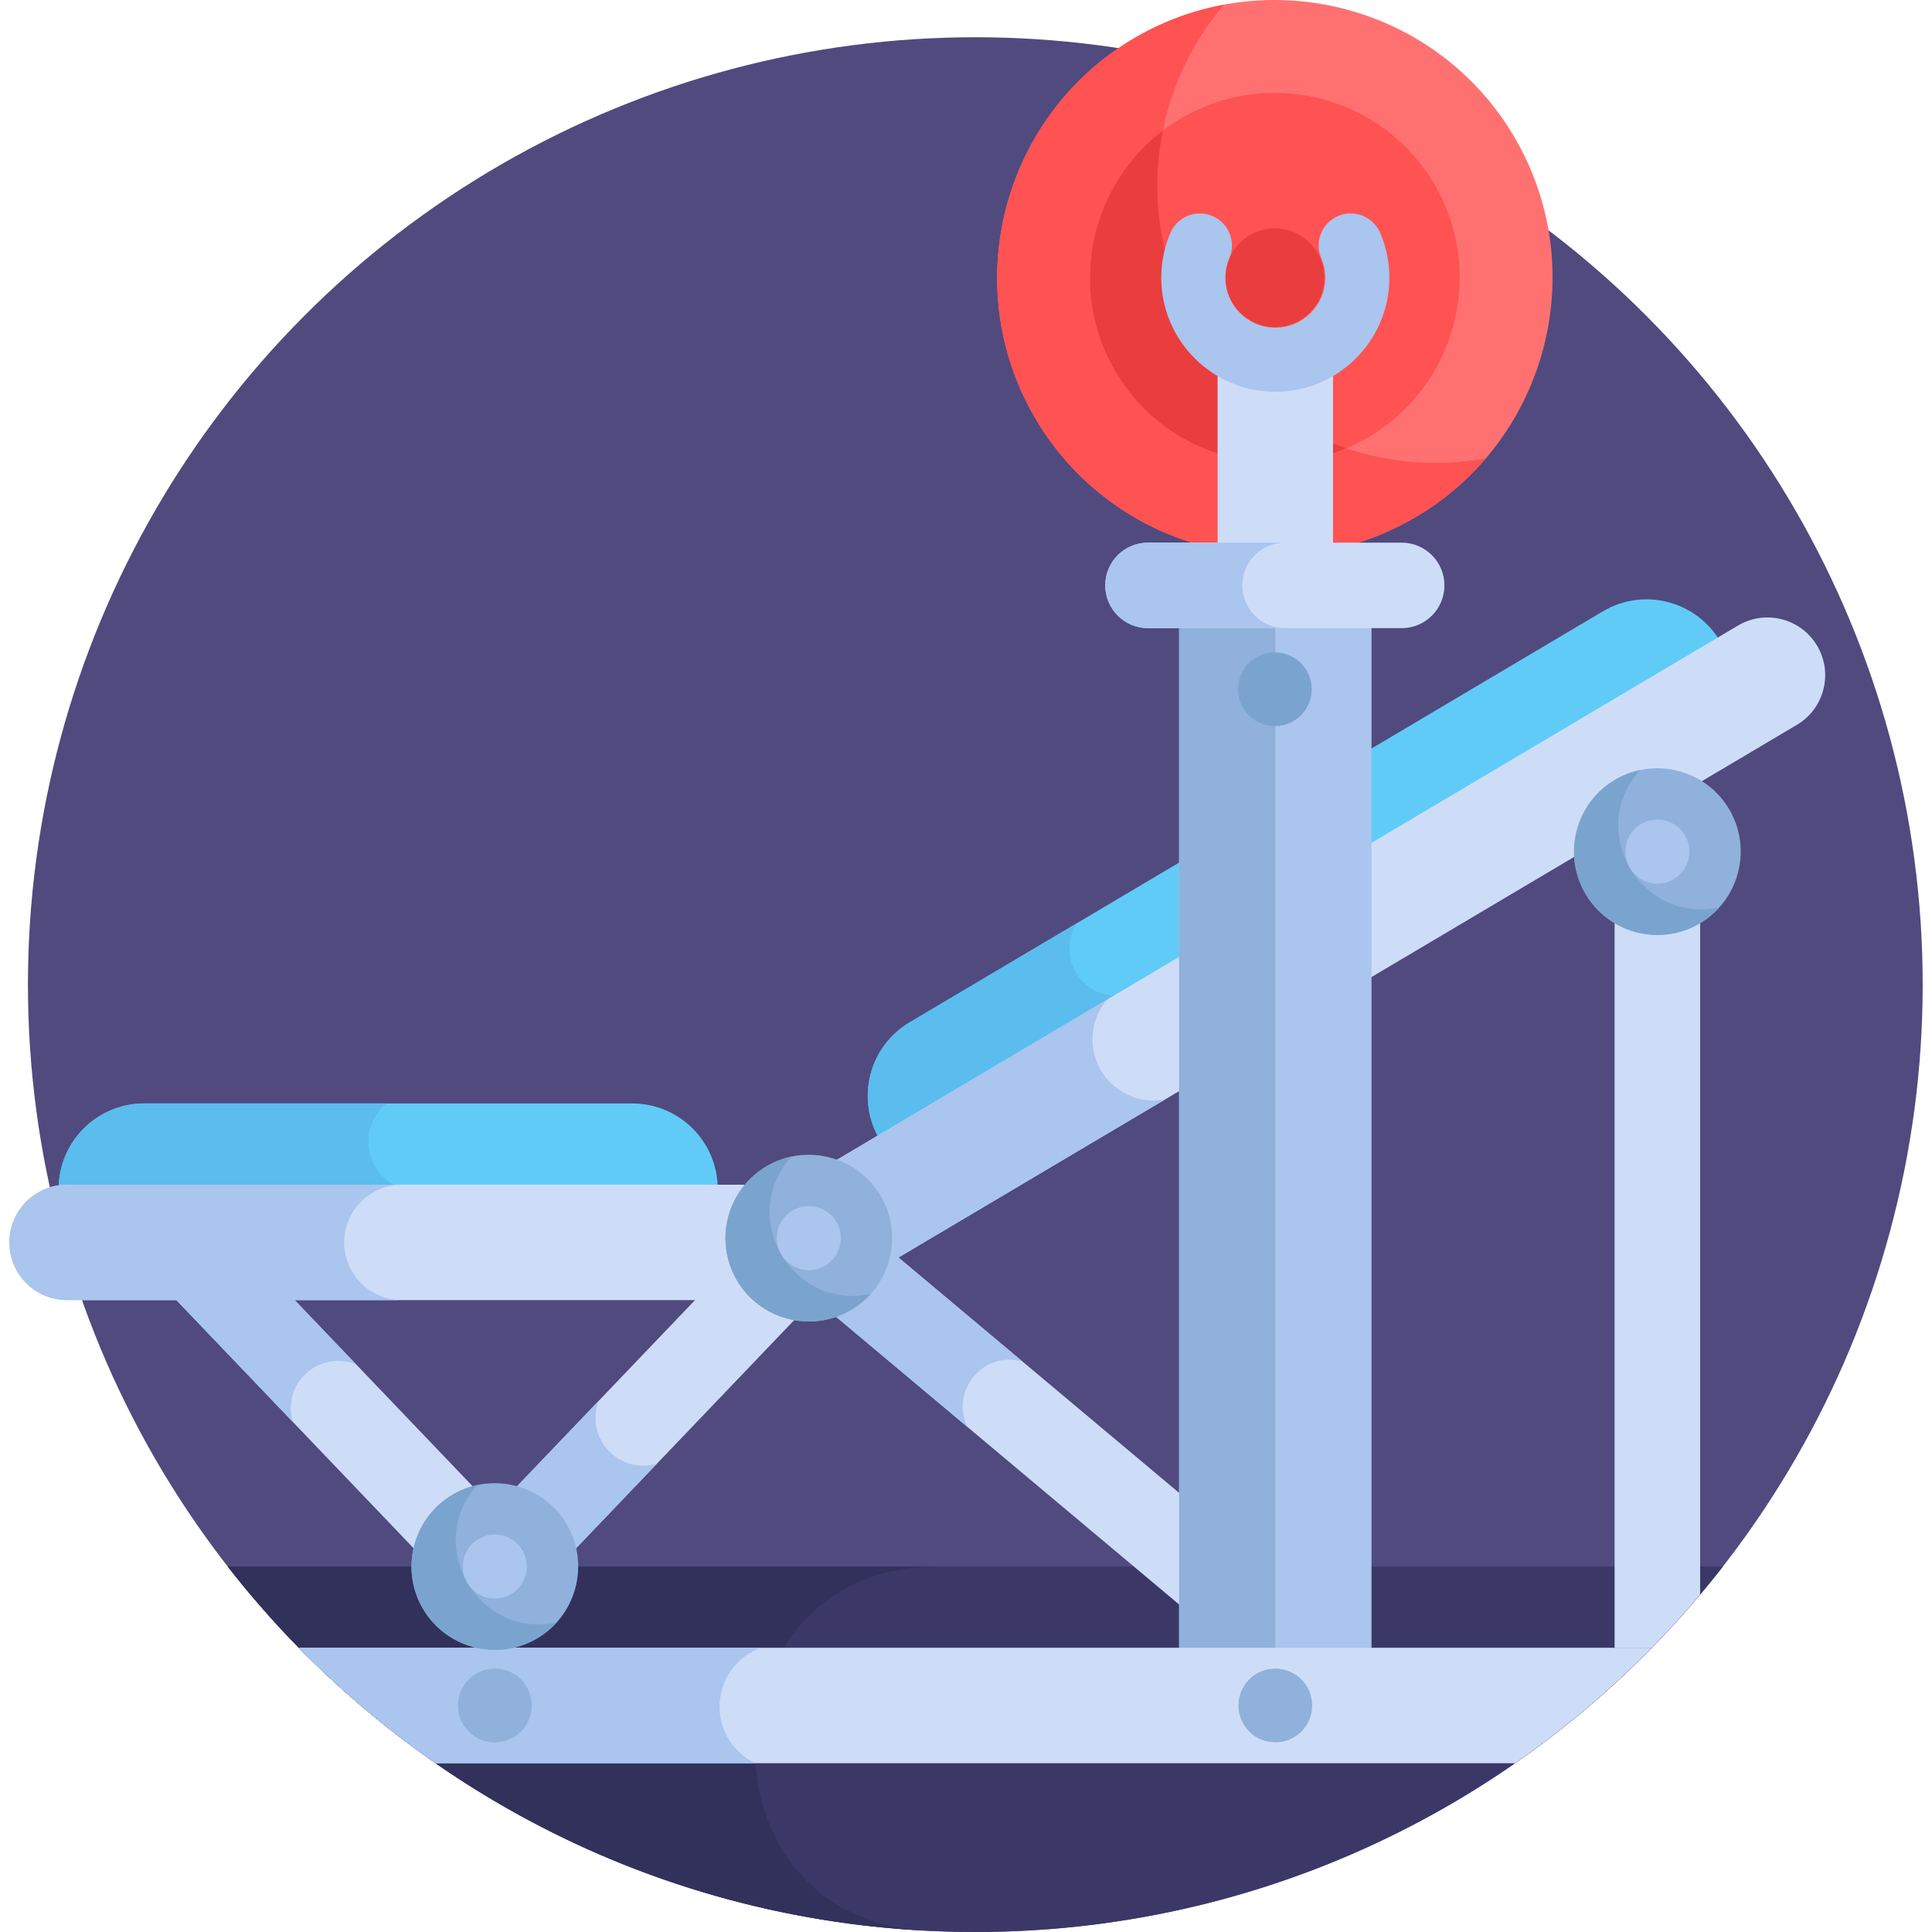 <?xml version="1.0" encoding="iso-8859-1"?>
<!-- Generator: Adobe Illustrator 19.0.0, SVG Export Plug-In . SVG Version: 6.00 Build 0)  -->
<svg version="1.1" id="Capa_1" xmlns="http://www.w3.org/2000/svg" xmlns:xlink="http://www.w3.org/1999/xlink" x="0px" y="0px"
	 viewBox="0 0 512.004 512.004" style="enable-background:new 0 0 512.004 512.004;" xml:space="preserve">
<circle style="fill:#504A7F;" cx="258.47" cy="260.937" r="251.067"/>
<path style="fill:#3B3868;" d="M60.354,415.152C106.297,474.09,177.955,512,258.474,512s152.177-37.91,198.12-96.849H60.354z"/>
<path style="fill:#31315B;" d="M248.452,415.152H60.354c43.336,55.595,109.557,92.463,184.507,96.469
	C183.186,507.752,186.168,415.152,248.452,415.152z"/>
<path style="fill:#61CBF8;" d="M18.897,315.091h171.309c0-12.515-10.145-22.662-22.662-22.662H38.205
	c-12.515,0-22.662,10.145-22.662,22.662c0,0.127,0.017,0.249,0.019,0.375C16.638,315.227,17.751,315.091,18.897,315.091z"/>
<path style="fill:#5ABDEE;" d="M102.508,292.429H38.205c-12.515,0-22.662,10.145-22.662,22.662c0,0.127,0.017,0.249,0.019,0.375
	c1.074-0.239,2.187-0.375,3.333-0.375h88.577C97.034,312.565,94.075,299.111,102.508,292.429z"/>
<path style="fill:#61CBF8;" d="M233.346,302.315l222.684-132.028c-0.065-0.115-0.116-0.234-0.184-0.349
	c-6.383-10.766-20.283-14.318-31.05-7.935L241.07,270.935c-10.765,6.382-14.318,20.284-7.935,31.05
	C233.202,302.098,233.277,302.204,233.346,302.315z"/>
<path style="fill:#5ABDEE;" d="M295.855,263.884c-6.857,0-12.416-5.559-12.416-12.416c0-2.551,0.771-4.921,2.091-6.893
	l-44.459,26.36c-10.765,6.382-14.318,20.284-7.935,31.05c0.067,0.113,0.143,0.219,0.211,0.331l65.426-38.79
	C297.834,263.751,296.861,263.884,295.855,263.884z"/>
<path style="fill:#FF7171;" d="M374.654,137.346c-35.152,20.295-80.26,8.207-100.555-26.944s-8.208-80.26,26.944-100.555
	s80.26-8.207,100.555,26.944C421.893,71.942,409.806,117.051,374.654,137.346z"/>
<g>
	<path style="fill:#FF5252;" d="M316.534,85.904c-16-27.714-11.86-61.609,7.83-84.661c-7.999,1.483-15.883,4.312-23.321,8.605
		c-35.152,20.295-47.238,65.404-26.944,100.555s65.404,47.238,100.555,26.944c7.437-4.294,13.829-9.707,19.113-15.893
		C363.958,126.979,332.534,113.617,316.534,85.904z"/>
	<path style="fill:#FF5252;" d="M313.35,31.163c-23.398,13.508-31.444,43.535-17.934,66.933s43.535,31.444,66.933,17.934
		c23.398-13.508,31.444-43.535,17.934-66.933C366.773,25.7,336.747,17.655,313.35,31.163z"/>
</g>
<path style="fill:#EA3D3D;" d="M356.752,118.789c-16.387-5.517-30.913-16.768-40.218-32.886
	c-9.305-16.117-11.786-34.323-8.371-51.272c-19.325,14.702-25.202,41.895-12.747,63.466
	C307.868,119.666,334.356,128.174,356.752,118.789z"/>
<g>
	<path style="fill:#CEDDF7;" d="M481.557,171.132c-4.309-7.267-13.691-9.665-20.959-5.357L221.185,307.721
		c11.178,3.749,17.553,15.999,13.424,27.607l183.141-108.583c-0.017-0.353-0.053-0.701-0.053-1.059
		c0-16.865,18.517-27.09,32.767-18.337l25.737-15.259C483.467,187.781,485.866,178.398,481.557,171.132z"/>
	<path style="fill:#CEDDF7;" d="M192.815,328.12c0-5.43,2.026-10.376,5.342-14.163H17.764c-8.448,0-15.296,6.848-15.296,15.296
		c0,8.448,6.848,15.296,15.296,15.296h182.685C195.784,340.602,192.815,334.711,192.815,328.12z"/>
</g>
<path style="fill:#AAC5EE;" d="M91.215,329.254c0-8.448,6.848-15.296,15.296-15.296H17.764c-8.448,0-15.296,6.848-15.296,15.296
	c0,8.448,6.848,15.296,15.296,15.296h88.747C98.063,344.551,91.215,337.702,91.215,329.254z"/>
<g>
	<path style="fill:#CEDDF7;" d="M193.78,334.51l-57.201,59.831c7.864,2.051,13.986,8.414,15.642,16.431l58.719-61.419
		C202.802,348.059,196.175,342.227,193.78,334.51z"/>
	<path style="fill:#CEDDF7;" d="M46.748,344.551l63.311,66.222c1.656-8.016,7.777-14.379,15.642-16.431L78.099,344.55H46.748
		V344.551z"/>
	<path style="fill:#CEDDF7;" d="M235.63,331.183c-1.167,8.169-6.901,14.854-14.548,17.374l103.864,87.1v-29.574L235.63,331.183z"/>
	<path style="fill:#CEDDF7;" d="M450.556,422.589V243.967c-3.294,2.046-7.167,3.248-11.33,3.248c-4.163,0-8.037-1.202-11.331-3.248
		v192.711c3.41,0,6.693,0,9.853,0C442.191,432.146,446.464,427.447,450.556,422.589z"/>
</g>
<circle style="fill:#EA3D3D;" cx="337.852" cy="73.592" r="13.07"/>
<rect x="312.482" y="155.134" style="fill:#AAC5EE;" width="50.988" height="296.838"/>
<rect x="312.482" y="155.134" style="fill:#8FB1DB;" width="25.494" height="296.838"/>
<path style="fill:#CEDDF7;" d="M337.975,98.797c-5.999,0-11.413-2.478-15.296-6.457v56h30.593v-56
	C349.389,96.319,343.975,98.797,337.975,98.797z"/>
<path style="fill:#AAC5EE;" d="M337.975,103.826c-16.668,0-30.23-13.561-30.23-30.23c0-4.111,0.817-8.106,2.428-11.874
	c1.846-4.315,6.84-6.317,11.155-4.474c4.315,1.846,6.318,6.839,4.472,11.155c-0.703,1.644-1.059,3.391-1.059,5.193
	c0,7.297,5.936,13.234,13.233,13.234c7.296,0,13.232-5.936,13.232-13.234c0-1.801-0.356-3.549-1.059-5.193
	c-1.845-4.315,0.157-9.309,4.472-11.155c4.315-1.847,9.309,0.157,11.155,4.474c1.611,3.768,2.428,7.763,2.428,11.874
	C368.204,90.265,354.644,103.826,337.975,103.826z"/>
<path style="fill:#CEDDF7;" d="M115.431,467.271c81.763,0,203.918,0,286.085,0c13.029-9.049,25.159-19.3,36.231-30.593
	c-88.238,0-270.575,0-358.548,0C90.273,447.971,102.403,458.222,115.431,467.271z"/>
<path style="fill:#AAC5EE;" d="M190.689,452.275c0-7.176,4.558-13.271,10.929-15.596c-47.15,0-90.857,0-122.419,0
	c11.072,11.293,23.203,21.544,36.231,30.593c25.199,0,54.236,0,84.756,0C194.577,464.603,190.689,458.9,190.689,452.275z"/>
<path style="fill:#CEDDF7;" d="M371.463,166.469h-67.229c-6.258,0-11.33-5.073-11.33-11.33s5.073-11.33,11.33-11.33h67.229
	c6.258,0,11.33,5.073,11.33,11.33S377.721,166.469,371.463,166.469z"/>
<g>
	<path style="fill:#AAC5EE;" d="M329.238,155.137c0-6.257,5.073-11.33,11.33-11.33h-36.334c-6.258,0-11.331,5.073-11.331,11.33
		s5.073,11.33,11.331,11.33h36.334C334.31,166.469,329.238,161.396,329.238,155.137z"/>
	<path style="fill:#AAC5EE;" d="M94.404,361.605l-16.304-17.054H46.748l30.814,32.231C74.59,366.469,84.764,357.683,94.404,361.605z
		"/>
</g>
<circle style="fill:#8FB1DB;" cx="337.972" cy="451.973" r="9.773"/>
<g>
	<path style="fill:#AAC5EE;" d="M270.987,360.834l-35.357-29.651c-1.167,8.169-6.9,14.854-14.548,17.374l35.312,29.613
		C251.742,368.605,260.586,357.843,270.987,360.834z"/>
	<path style="fill:#AAC5EE;" d="M158.665,371.24l-22.086,23.102c7.865,2.051,13.986,8.414,15.642,16.43l21.898-22.905
		C164.053,390.92,154.89,381.034,158.665,371.24z"/>
</g>
<circle style="fill:#8FB1DB;" cx="131.137" cy="451.973" r="9.773"/>
<circle style="fill:#7AA4CE;" cx="337.852" cy="182.665" r="9.773"/>
<path style="fill:#8FB1DB;" d="M428.176,206.554c-10.551,6.091-14.178,19.632-8.087,30.182c6.091,10.55,19.632,14.179,30.182,8.087
	c10.551-6.091,14.178-19.632,8.087-30.182C452.266,204.091,438.727,200.462,428.176,206.554z"/>
<path style="fill:#7AA4CE;" d="M434.603,204.085c-2.204,0.47-4.372,1.282-6.427,2.469c-10.551,6.092-14.178,19.632-8.087,30.183
	c6.091,10.55,19.631,14.179,30.182,8.087c2.054-1.186,3.842-2.657,5.351-4.331C434.727,244.945,420.278,219.976,434.603,204.085z"/>
<g>
	<path style="fill:#AAC5EE;" d="M439.227,234.19c-5.305,0-9.406-4.883-8.328-10.164c0.965-5.12,6.527-8.268,11.58-6.186
		c3.399,1.439,5.246,4.638,5.246,7.853C447.724,230.369,443.885,234.19,439.227,234.19z"/>
	<path style="fill:#AAC5EE;" d="M308.805,291.338c-0.991,0.189-2.011,0.297-3.057,0.297c-8.961,0-16.225-7.264-16.225-16.225
		c0-4.006,1.459-7.667,3.865-10.497l-72.202,42.808c11.178,3.749,17.553,15.999,13.424,27.607L308.805,291.338z"/>
</g>
<path style="fill:#8FB1DB;" d="M203.295,308.983c-10.551,6.091-14.178,19.632-8.087,30.182c6.091,10.55,19.632,14.179,30.182,8.087
	c10.551-6.091,14.178-19.632,8.087-30.182C227.385,306.52,213.846,302.891,203.295,308.983z"/>
<path style="fill:#7AA4CE;" d="M209.722,306.515c-2.204,0.47-4.372,1.282-6.427,2.469c-10.551,6.092-14.178,19.632-8.087,30.182
	c6.091,10.55,19.631,14.179,30.182,8.087c2.054-1.186,3.842-2.657,5.351-4.331C209.847,347.375,195.397,322.406,209.722,306.515z"/>
<path style="fill:#AAC5EE;" d="M214.346,336.619c-4.63,0-8.498-3.761-8.498-8.498c0-5.385,4.93-9.376,10.152-8.34
	c4.202,0.872,6.844,4.476,6.844,8.34C222.844,332.817,218.985,336.619,214.346,336.619z"/>
<path style="fill:#8FB1DB;" d="M120.093,396.015c-10.551,6.091-14.178,19.632-8.087,30.182c6.091,10.55,19.632,14.179,30.182,8.087
	c10.551-6.091,14.178-19.632,8.087-30.182C144.184,393.552,130.644,389.924,120.093,396.015z"/>
<path style="fill:#7AA4CE;" d="M126.52,393.546c-2.204,0.47-4.372,1.282-6.427,2.469c-10.551,6.092-14.178,19.632-8.087,30.182
	c6.091,10.55,19.631,14.179,30.182,8.087c2.054-1.186,3.842-2.657,5.351-4.331C126.645,434.407,112.195,409.437,126.52,393.546z"/>
<path style="fill:#AAC5EE;" d="M131.144,423.651c-4.63,0-8.498-3.761-8.498-8.498c0-5.385,4.93-9.376,10.152-8.34
	c4.202,0.872,6.844,4.476,6.844,8.34C139.642,419.847,135.786,423.651,131.144,423.651z"/>
<g>
</g>
<g>
</g>
<g>
</g>
<g>
</g>
<g>
</g>
<g>
</g>
<g>
</g>
<g>
</g>
<g>
</g>
<g>
</g>
<g>
</g>
<g>
</g>
<g>
</g>
<g>
</g>
<g>
</g>
</svg>
